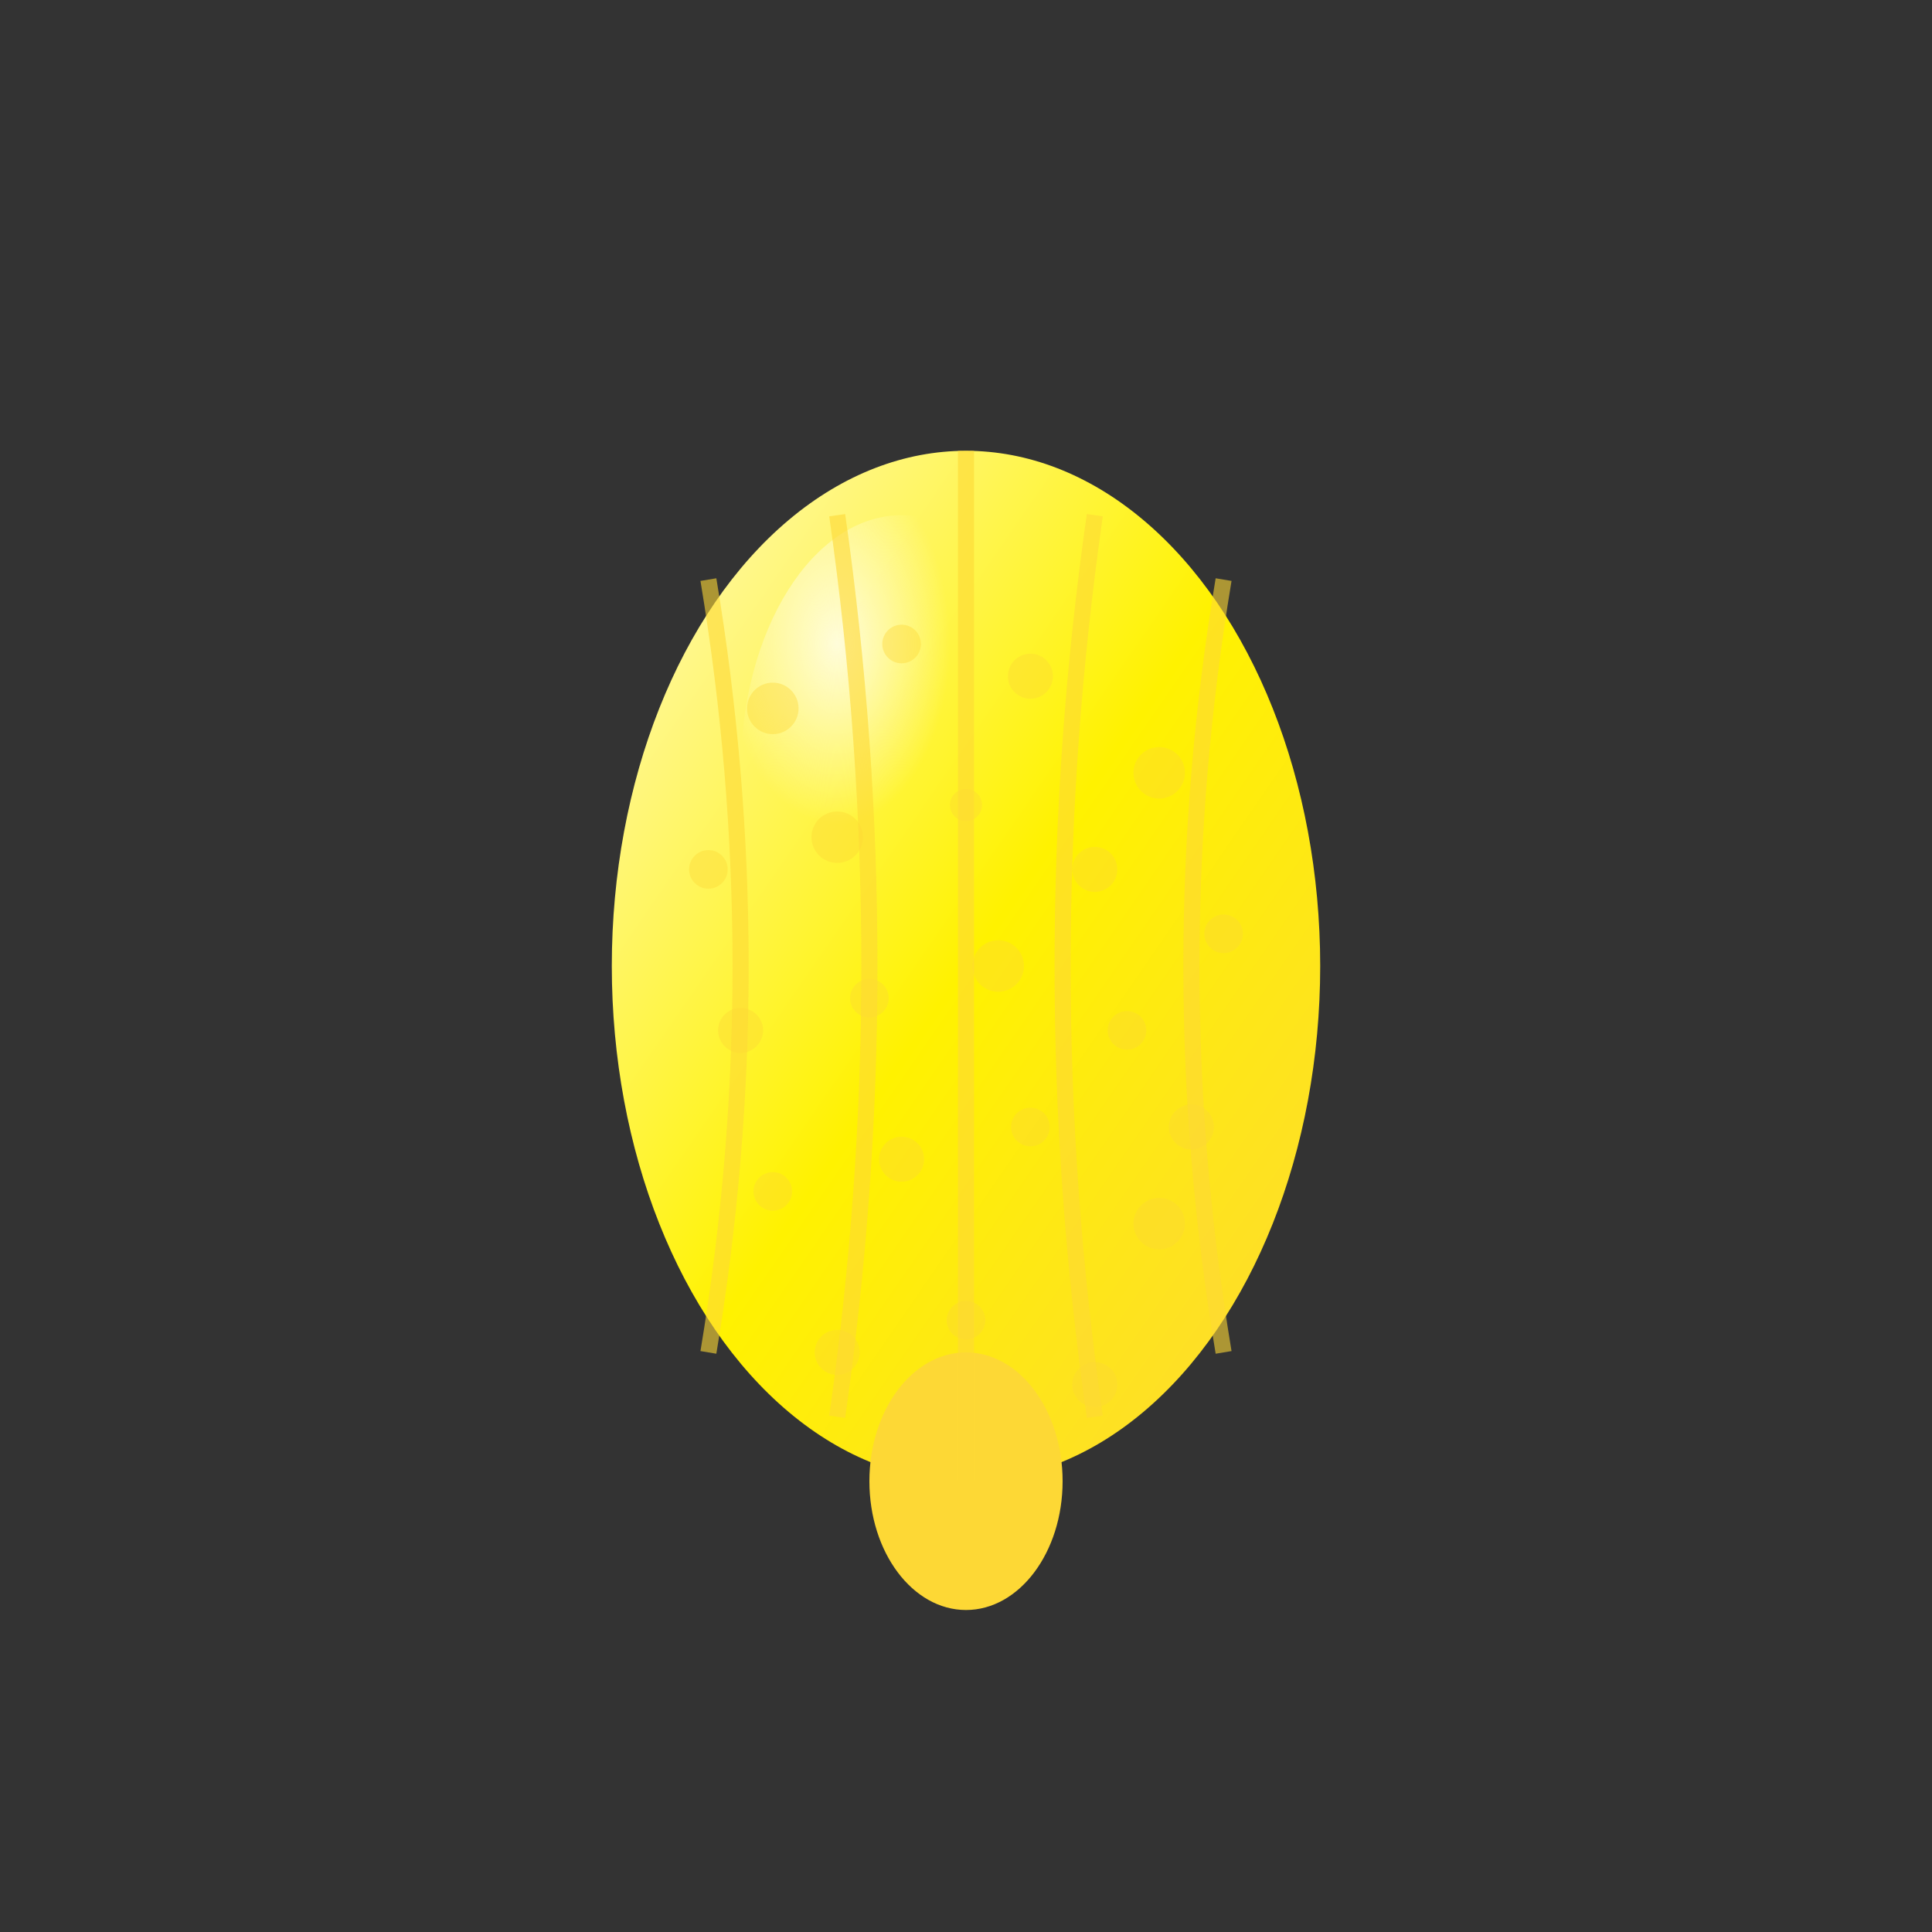 <svg width="60" height="60" viewBox="0 0 60 60" xmlns="http://www.w3.org/2000/svg">
    <rect x="0" y="0" width="60" height="60" fill="#333333" stroke="none"/>
    <defs>
        <linearGradient id="lemonGradient" x1="0%" y1="0%" x2="100%" y2="100%">
            <stop offset="0%" style="stop-color:#fff9c4;stop-opacity:1" />
            <stop offset="50%" style="stop-color:#fff200;stop-opacity:1" />
            <stop offset="100%" style="stop-color:#fdd835;stop-opacity:1" />
        </linearGradient>
        <radialGradient id="lemonHighlight" cx="30%" cy="25%" r="35%">
            <stop offset="0%" style="stop-color:#fffde7;stop-opacity:0.9" />
            <stop offset="100%" style="stop-color:#fffde7;stop-opacity:0" />
        </radialGradient>
    </defs>
    
    <!-- Lemon body -->
    <ellipse cx="30" cy="30" rx="11" ry="16" fill="url(#lemonGradient)"/>
    
    <!-- Lemon tip -->
    <ellipse cx="30" cy="46" rx="3" ry="4" fill="#fdd835"/>
    
    <!-- Highlight -->
    <ellipse cx="28" cy="24" rx="5" ry="8" fill="url(#lemonHighlight)"/>
    
    <!-- Lemon texture -->
    <g fill="#fdd835" opacity="0.4">
        <circle cx="24" cy="22" r="0.8"/>
        <circle cx="28" cy="20" r="0.6"/>
        <circle cx="32" cy="21" r="0.7"/>
        <circle cx="36" cy="24" r="0.8"/>
        
        <circle cx="22" cy="27" r="0.6"/>
        <circle cx="26" cy="26" r="0.8"/>
        <circle cx="30" cy="25" r="0.5"/>
        <circle cx="34" cy="27" r="0.7"/>
        <circle cx="38" cy="29" r="0.6"/>
        
        <circle cx="23" cy="32" r="0.7"/>
        <circle cx="27" cy="31" r="0.6"/>
        <circle cx="31" cy="30" r="0.8"/>
        <circle cx="35" cy="32" r="0.6"/>
        <circle cx="37" cy="35" r="0.7"/>
        
        <circle cx="24" cy="37" r="0.6"/>
        <circle cx="28" cy="36" r="0.7"/>
        <circle cx="32" cy="35" r="0.6"/>
        <circle cx="36" cy="38" r="0.8"/>
        
        <circle cx="26" cy="42" r="0.7"/>
        <circle cx="30" cy="41" r="0.6"/>
        <circle cx="34" cy="43" r="0.7"/>
    </g>
    
    <!-- Vertical lines -->
    <g stroke="#fdd835" stroke-width="0.5" fill="none" opacity="0.6">
        <path d="M22 18 Q24 30 22 42"/>
        <path d="M26 16 Q28 30 26 44"/>
        <path d="M30 14 Q30 30 30 46"/>
        <path d="M34 16 Q32 30 34 44"/>
        <path d="M38 18 Q36 30 38 42"/>
    </g>
</svg>
